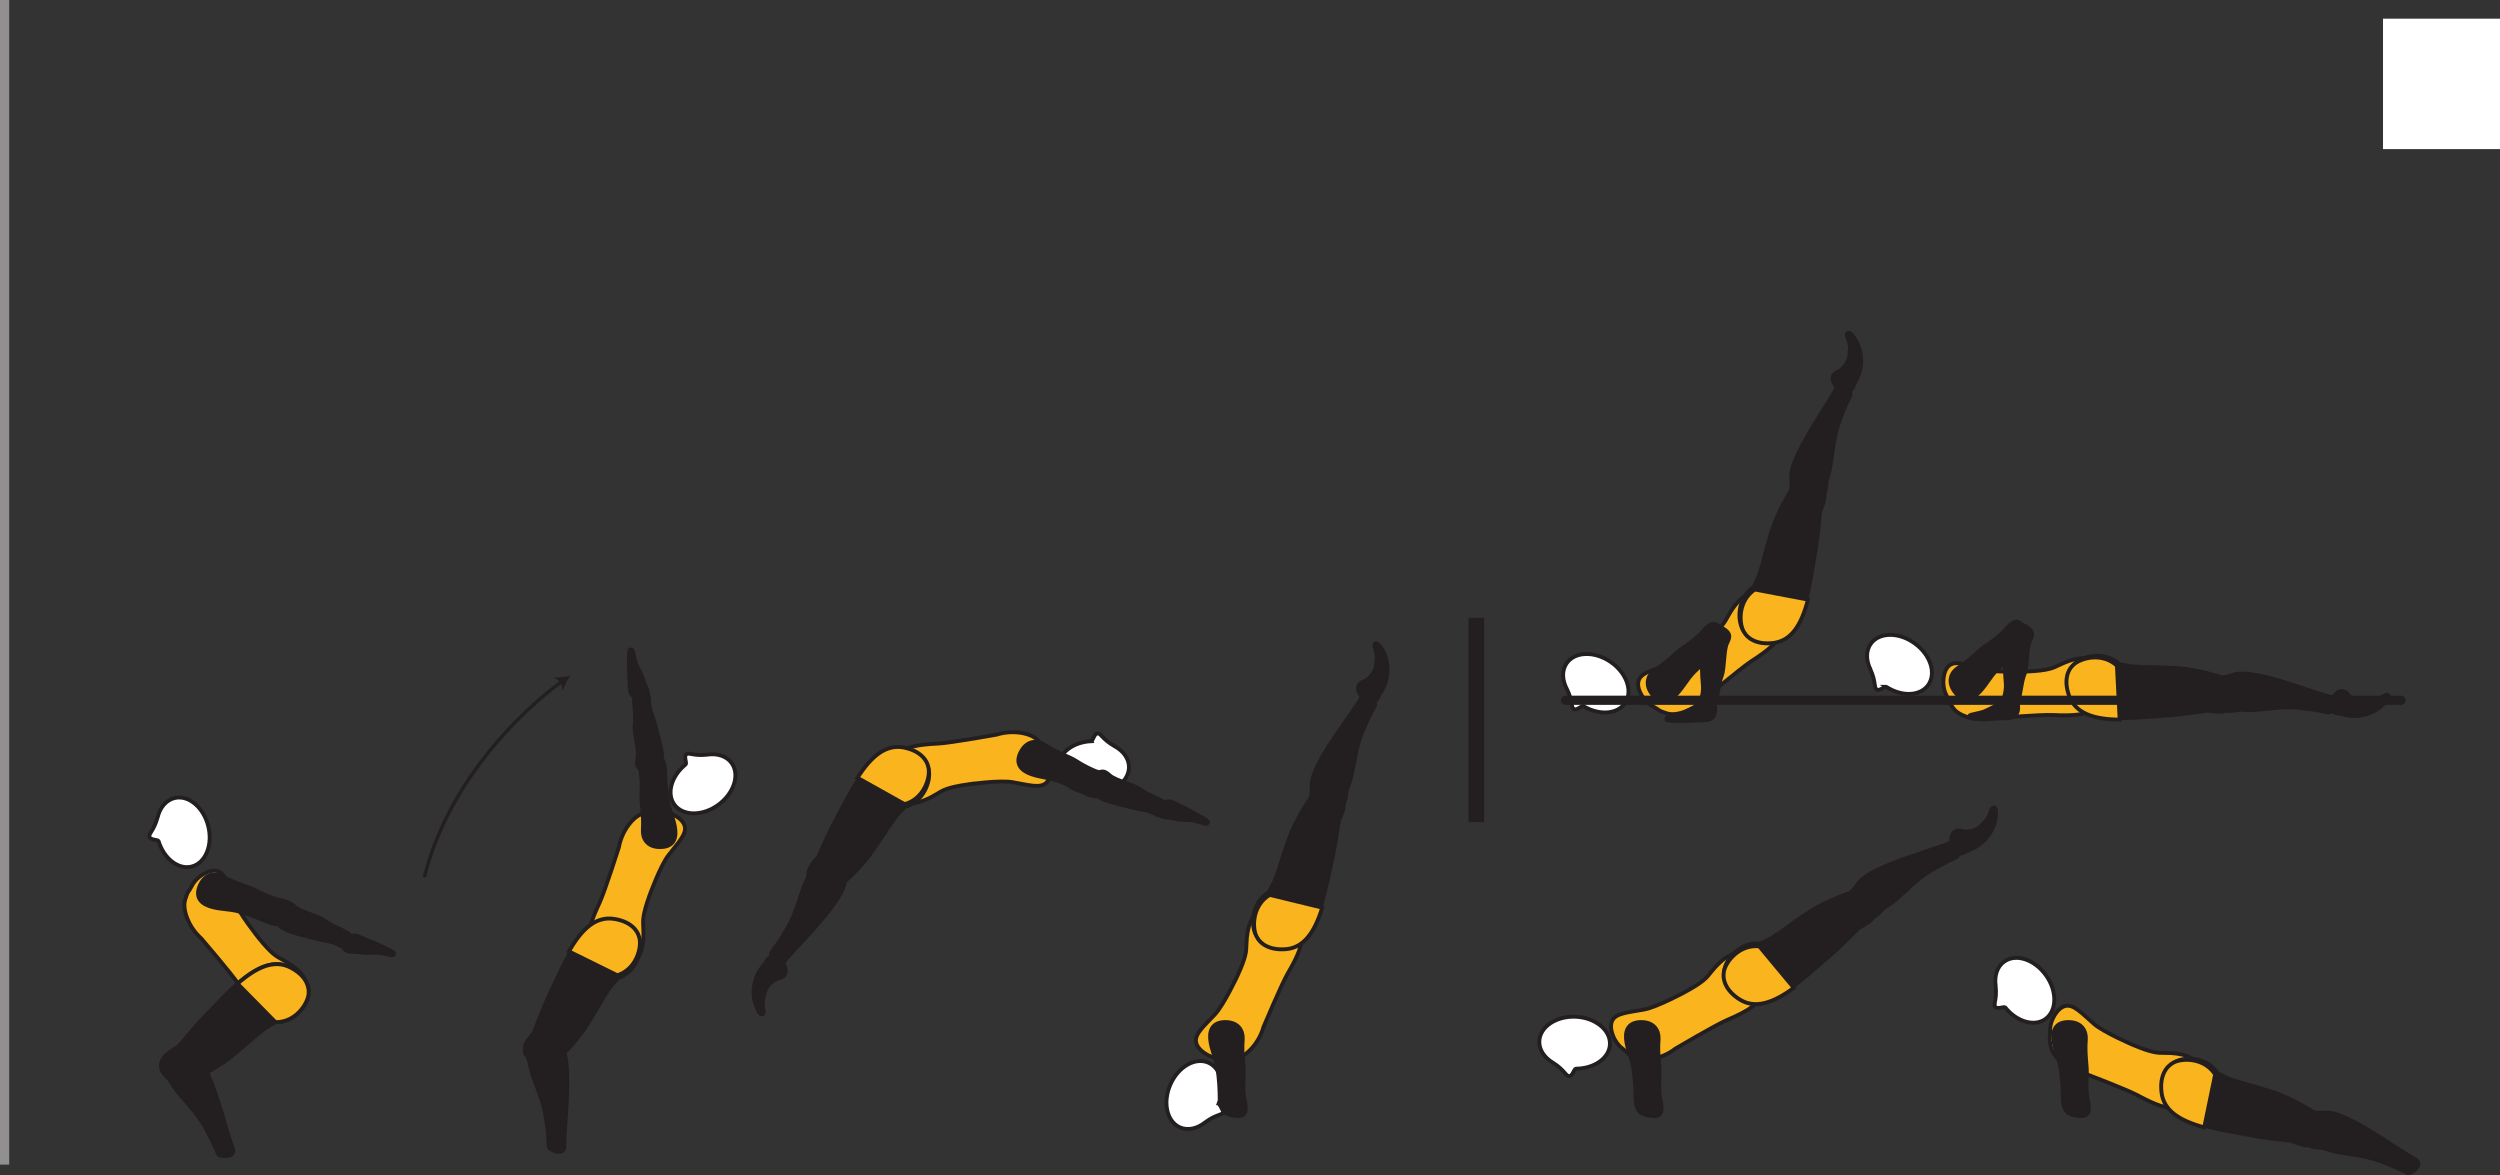 <?xml version="1.0" encoding="UTF-8" standalone="no"?>
<!-- Created with Inkscape (http://www.inkscape.org/) -->

<svg
   version="1.1"
   id="svg1"
   width="361.8"
   height="170.076"
   viewBox="0 0 361.8 170.076"
   sodipodi:docname="cell.svg"
   xmlns:inkscape="http://www.inkscape.org/namespaces/inkscape"
   xmlns:sodipodi="http://sodipodi.sourceforge.net/DTD/sodipodi-0.dtd"
   xmlns="http://www.w3.org/2000/svg"
   xmlns:svg="http://www.w3.org/2000/svg">
  <rect x="0" y="0" width="361.8" height="170.076" fill="#333333" stroke="none"/>
  <sodipodi:namedview
     id="namedview1"
     pagecolor="#ffffff"
     bordercolor="#000000"
     borderopacity="0.25"
     inkscape:showpageshadow="2"
     inkscape:pageopacity="0.0"
     inkscape:pagecheckerboard="0"
     inkscape:deskcolor="#d1d1d1">
    <inkscape:page
       x="0"
       y="1.9992375e-14"
       inkscape:label="1"
       id="page1"
       width="361.8"
       height="170.076"
       margin="0"
       bleed="0" />
  </sodipodi:namedview>
  <defs
     id="defs1" />
  <path
     style="fill:#ffffff;fill-opacity:1;fill-rule:nonzero;stroke:none"
     d="m 344.87,21.577 h 16.93 V 2.703 h -16.93 z"
     id="path1231" />
  <path
     style="fill:#fab41d;fill-opacity:1;fill-rule:nonzero;stroke:none"
     d="m 93.999,129.588 c -1.052,2.954 -0.952,3.704 -0.9,4.626 0.343,5.765 -2.494,5.827 -4.985,4.385 -2.932,-1.698 -4.025,-2.255 -1.348,-7.948 0.744,-1.583 2.801,-8.041 2.801,-8.041 0.427,-2.412 2.126,-4.532 3.538,-4.896 1.484,-0.386 0.926,-0.126 2.358,-0.23 1.38,-0.098 3.334,0.875 3.631,2.074 0.291,1.145 -0.891,2.328 -2.376,4.238 -1.171,1.511 -2.719,5.792 -2.719,5.792"
     id="path1232" />
  <path
     style="fill:none;stroke:#231f20;stroke-width:0.566;stroke-linecap:butt;stroke-linejoin:miter;stroke-miterlimit:4;stroke-dasharray:none;stroke-opacity:1"
     d="m 93.999,129.588 c -1.052,2.954 -0.952,3.704 -0.9,4.626 0.343,5.765 -2.494,5.827 -4.985,4.385 -2.932,-1.698 -4.025,-2.255 -1.348,-7.948 0.744,-1.583 2.801,-8.041 2.801,-8.041 0.427,-2.412 2.126,-4.532 3.538,-4.896 1.484,-0.386 0.926,-0.126 2.358,-0.23 1.38,-0.098 3.334,0.875 3.631,2.074 0.291,1.145 -0.891,2.328 -2.376,4.238 -1.171,1.511 -2.719,5.792 -2.719,5.792 z"
     id="path1233" />
  <path
     style="fill:#ffffff;fill-opacity:1;fill-rule:nonzero;stroke:none"
     d="m 99.239,110.615 c 0.188,-0.167 -0.338,-1.193 0.11,-1.469 0.442,-0.271 1.016,0.281 2.989,0.068 l 0.027,-0.006 c 1.432,-0.202 2.77,0.198 3.51,1.214 1.219,1.682 0.354,4.385 -1.922,6.052 -2.287,1.666 -5.124,1.641 -6.354,-0.031 -1.172,-1.599 -0.428,-4.156 1.64,-5.828"
     id="path1234" />
  <path
     style="fill:none;stroke:#231f20;stroke-width:0.566;stroke-linecap:butt;stroke-linejoin:miter;stroke-miterlimit:4;stroke-dasharray:none;stroke-opacity:1"
     d="m 99.239,110.615 c 0.188,-0.167 -0.338,-1.193 0.11,-1.469 0.442,-0.271 1.016,0.281 2.989,0.068 l 0.027,-0.006 c 1.432,-0.202 2.77,0.198 3.51,1.214 1.219,1.682 0.354,4.385 -1.922,6.052 -2.287,1.666 -5.124,1.641 -6.354,-0.031 -1.172,-1.599 -0.428,-4.156 1.64,-5.828 z"
     id="path1235" />
  <path
     style="fill:#231f20;fill-opacity:1;fill-rule:nonzero;stroke:none"
     d="m 77.583,149.8 c 2.156,-0.686 2.672,-0.525 3.022,0.366 0.233,0.593 0.656,1.057 0.817,1.416 0.531,1.172 0.943,3.396 0.468,9.958 -0.109,1.484 -0.244,3.583 -0.224,4.438 0.005,1.354 -2.26,0.469 -2.271,-0.074 -0.041,-1.713 -0.213,-2.874 -0.306,-3.494 -0.074,-0.422 -0.09,-1.182 -0.574,-2.782 -0.724,-2.421 -1.51,-3.76 -1.874,-5.848 -0.178,-0.964 -0.918,-1.584 -0.59,-2.62 0.303,-1.037 1.532,-1.36 1.532,-1.36"
     id="path1236" />
  <path
     style="fill:none;stroke:#231f20;stroke-width:0.566;stroke-linecap:butt;stroke-linejoin:miter;stroke-miterlimit:4;stroke-dasharray:none;stroke-opacity:1"
     d="m 77.583,149.8 c 2.156,-0.686 2.672,-0.525 3.022,0.366 0.233,0.593 0.656,1.057 0.817,1.416 0.531,1.172 0.943,3.396 0.468,9.958 -0.109,1.484 -0.244,3.583 -0.224,4.438 0.005,1.354 -2.26,0.469 -2.271,-0.074 -0.041,-1.713 -0.213,-2.874 -0.306,-3.494 -0.074,-0.422 -0.09,-1.182 -0.574,-2.782 -0.724,-2.421 -1.51,-3.76 -1.874,-5.848 -0.178,-0.964 -0.918,-1.584 -0.59,-2.62 0.303,-1.037 1.532,-1.36 1.532,-1.36 z"
     id="path1237" />
  <path
     style="fill:#231f20;fill-opacity:1;fill-rule:nonzero;stroke:#231f20;stroke-width:0.566;stroke-linecap:round;stroke-linejoin:round;stroke-miterlimit:4;stroke-dasharray:none;stroke-opacity:1"
     d="m 76.021,152.547 c -0.448,-1.344 1.12,-2.823 1.245,-3.136 1.785,-4.687 2.036,-4.979 3.645,-8.443 2.328,-5.014 4.698,-8.093 8.011,-7.588 2.244,0.344 3.391,1.516 3.687,2.797 0.324,1.422 -0.474,4.5 -3.219,5.386 l -1.109,1.306 c -0.635,0.975 -0.954,1.448 -1.234,1.948 -0.474,0.886 -1.048,1.803 -2.073,3.47 -1.833,2.948 -4.729,5.473 -4.729,5.473 -0.172,0.26 -0.407,0.412 -0.667,0.484"
     id="path1238" />
  <path
     style="fill:#fab41d;fill-opacity:1;fill-rule:nonzero;stroke:none"
     d="m 92.542,135.76 c -0.297,-1.286 -1.453,-2.442 -3.699,-2.781 -2.614,-0.396 -4.64,1.443 -6.505,4.708 l 7.005,3.458 c 2.746,-0.88 3.532,-3.968 3.199,-5.385"
     id="path1239" />
  <path
     style="fill:none;stroke:#231f20;stroke-width:0.566;stroke-linecap:butt;stroke-linejoin:miter;stroke-miterlimit:4;stroke-dasharray:none;stroke-opacity:1"
     d="m 92.542,135.76 c -0.297,-1.286 -1.453,-2.442 -3.699,-2.781 -2.614,-0.396 -4.64,1.443 -6.505,4.708 l 7.005,3.458 c 2.746,-0.88 3.532,-3.968 3.199,-5.385 z"
     id="path1240" />
  <path
     style="fill:#231f20;fill-opacity:1;fill-rule:nonzero;stroke:none"
     d="m 91.854,100.817 c -0.281,0.584 0.219,2.469 0.005,4.057 -0.141,1.079 0.64,3.708 0.416,4.771 -0.202,0.974 -0.208,1.432 0.86,1.854 0.64,0.255 2.027,0.328 2.23,-0.136 0.484,-1.088 0.51,-2.03 0.312,-3.082 -0.23,-1.194 -1.135,-4.38 -1.354,-4.948 -0.552,-1.423 -0.338,-2.126 -0.448,-2.516 -0.214,-0.73 -0.548,-0.828 -1.042,-0.803 -0.963,0.063 -0.979,0.803 -0.979,0.803"
     id="path1241" />
  <path
     style="fill:none;stroke:#231f20;stroke-width:0.566;stroke-linecap:butt;stroke-linejoin:miter;stroke-miterlimit:4;stroke-dasharray:none;stroke-opacity:1"
     d="m 91.854,100.817 c -0.281,0.584 0.219,2.469 0.005,4.057 -0.141,1.079 0.64,3.708 0.416,4.771 -0.202,0.974 -0.208,1.432 0.86,1.854 0.64,0.255 2.027,0.328 2.23,-0.136 0.484,-1.088 0.51,-2.03 0.312,-3.082 -0.23,-1.194 -1.135,-4.38 -1.354,-4.948 -0.552,-1.423 -0.338,-2.126 -0.448,-2.516 -0.214,-0.73 -0.548,-0.828 -1.042,-0.803 -0.963,0.063 -0.979,0.803 -0.979,0.803 z"
     id="path1242" />
  <path
     style="fill:#231f20;fill-opacity:1;fill-rule:nonzero;stroke:none"
     d="m 93.25,109.041 c -1.287,0.193 -0.631,2.12 -0.532,2.645 0.1,0.537 0.199,2.095 0.115,3.313 -0.078,1.224 0.349,2.782 0.204,5.104 -0.079,1.219 0.62,2.454 2.396,2.484 1.76,0.038 2.442,-0.932 2.306,-2.432 -0.13,-1.484 -0.885,-2.833 -1.12,-4.322 -0.238,-1.495 -0.344,-3.043 -0.364,-4.256 -0.026,-1.38 -0.546,-2.052 -0.994,-2.23 -1.11,-0.446 -2.011,-0.306 -2.011,-0.306"
     id="path1243" />
  <path
     style="fill:none;stroke:#231f20;stroke-width:0.566;stroke-linecap:butt;stroke-linejoin:miter;stroke-miterlimit:4;stroke-dasharray:none;stroke-opacity:1"
     d="m 93.25,109.041 c -1.287,0.193 -0.631,2.12 -0.532,2.645 0.1,0.537 0.199,2.095 0.115,3.313 -0.078,1.224 0.349,2.782 0.204,5.104 -0.079,1.219 0.62,2.454 2.396,2.484 1.76,0.038 2.442,-0.932 2.306,-2.432 -0.13,-1.484 -0.885,-2.833 -1.12,-4.322 -0.238,-1.495 -0.344,-3.043 -0.364,-4.256 -0.026,-1.38 -0.546,-2.052 -0.994,-2.23 -1.11,-0.446 -2.011,-0.306 -2.011,-0.306 z"
     id="path1244" />
  <path
     style="fill:#231f20;fill-opacity:1;fill-rule:nonzero;stroke:none"
     d="m 91.125,94.082 c -0.219,0.699 -0.074,3.948 0,4.688 0.062,0.661 -0.203,1.792 0.89,2.183 0.423,0.17 1.178,0.098 1.48,-0.011 0.244,-0.089 0.312,-0.412 0.239,-0.797 -0.115,-0.656 -0.407,-0.807 -0.708,-2.042 0,0 -0.115,-0.286 -0.36,-0.77 -0.703,-1.475 -0.531,-0.762 -1.083,-3.126 -0.032,-0.161 -0.224,-0.245 -0.333,-0.213 -0.177,0.057 -0.125,0.088 -0.125,0.088"
     id="path1245" />
  <path
     style="fill:none;stroke:#231f20;stroke-width:0.566;stroke-linecap:round;stroke-linejoin:round;stroke-miterlimit:4;stroke-dasharray:none;stroke-opacity:1"
     d="m 91.125,94.082 c -0.219,0.699 -0.074,3.948 0,4.688 0.062,0.661 -0.203,1.792 0.89,2.183 0.423,0.17 1.178,0.098 1.48,-0.011 0.244,-0.089 0.312,-0.412 0.239,-0.797 -0.115,-0.656 -0.407,-0.807 -0.708,-2.042 0,0 -0.115,-0.286 -0.36,-0.77 -0.703,-1.475 -0.531,-0.762 -1.083,-3.126 -0.032,-0.161 -0.224,-0.245 -0.333,-0.213 -0.177,0.057 -0.125,0.088 -0.125,0.088 z"
     id="path1246" />
  <path
     style="fill:#ffffff;fill-opacity:1;fill-rule:nonzero;stroke:none"
     d="m 22.942,121.719 c -0.088,-0.229 -1.233,-0.12 -1.317,-0.641 -0.088,-0.515 0.63,-0.839 1.166,-2.755 l 0.011,-0.021 c 0.339,-1.411 1.213,-2.495 2.427,-2.802 2.01,-0.516 4.209,1.291 4.901,4.026 0.699,2.74 -0.369,5.37 -2.38,5.88 -1.927,0.496 -4.021,-1.14 -4.808,-3.687"
     id="path1247" />
  <path
     style="fill:none;stroke:#231f20;stroke-width:0.566;stroke-linecap:butt;stroke-linejoin:miter;stroke-miterlimit:4;stroke-dasharray:none;stroke-opacity:1"
     d="m 22.942,121.719 c -0.088,-0.229 -1.233,-0.12 -1.317,-0.641 -0.088,-0.515 0.63,-0.839 1.166,-2.755 l 0.011,-0.021 c 0.339,-1.411 1.213,-2.495 2.427,-2.802 2.01,-0.516 4.209,1.291 4.901,4.026 0.699,2.74 -0.369,5.37 -2.38,5.88 -1.927,0.496 -4.021,-1.14 -4.808,-3.687 z"
     id="path1248" />
  <path
     style="fill:#fab41d;fill-opacity:1;fill-rule:nonzero;stroke:none"
     d="m 37.381,135.678 c 1.957,2.442 2.65,2.749 3.462,3.186 5.095,2.724 3.656,5.177 1.12,6.547 -2.984,1.609 -4.025,2.245 -7.478,-3.02 -0.959,-1.464 -5.376,-6.6 -5.376,-6.6 -1.828,-1.624 -2.744,-4.187 -2.318,-5.577 0.454,-1.464 0.38,-0.85 1.047,-2.136 0.631,-1.219 2.485,-2.38 3.667,-2.006 1.13,0.355 1.51,1.98 2.365,4.251 0.672,1.787 3.511,5.355 3.511,5.355"
     id="path1249" />
  <path
     style="fill:none;stroke:#231f20;stroke-width:0.566;stroke-linecap:butt;stroke-linejoin:miter;stroke-miterlimit:4;stroke-dasharray:none;stroke-opacity:1"
     d="m 37.381,135.678 c 1.957,2.442 2.65,2.749 3.462,3.186 5.095,2.724 3.656,5.177 1.12,6.547 -2.984,1.609 -4.025,2.245 -7.478,-3.02 -0.959,-1.464 -5.376,-6.6 -5.376,-6.6 -1.828,-1.624 -2.744,-4.187 -2.318,-5.577 0.454,-1.464 0.38,-0.85 1.047,-2.136 0.631,-1.219 2.485,-2.38 3.667,-2.006 1.13,0.355 1.51,1.98 2.365,4.251 0.672,1.787 3.511,5.355 3.511,5.355 z"
     id="path1250" />
  <path
     style="fill:#231f20;fill-opacity:1;fill-rule:nonzero;stroke:none"
     d="m 50.551,135.26 c -0.364,-0.536 -2.244,-1.025 -3.525,-2.005 -0.86,-0.661 -3.536,-1.287 -4.344,-2.011 -0.744,-0.656 -1.151,-0.89 -2.047,-0.166 -0.536,0.422 -1.281,1.594 -0.984,2.005 0.703,0.964 1.515,1.448 2.526,1.797 1.146,0.391 4.365,1.183 4.969,1.276 1.505,0.219 2.016,0.755 2.405,0.855 0.74,0.181 0.991,-0.058 1.215,-0.506 0.421,-0.865 -0.215,-1.245 -0.215,-1.245"
     id="path1251" />
  <path
     style="fill:none;stroke:#231f20;stroke-width:0.566;stroke-linecap:butt;stroke-linejoin:miter;stroke-miterlimit:4;stroke-dasharray:none;stroke-opacity:1"
     d="m 50.551,135.26 c -0.364,-0.536 -2.244,-1.025 -3.525,-2.005 -0.86,-0.661 -3.536,-1.287 -4.344,-2.011 -0.744,-0.656 -1.151,-0.89 -2.047,-0.166 -0.536,0.422 -1.281,1.594 -0.984,2.005 0.703,0.964 1.515,1.448 2.526,1.797 1.146,0.391 4.365,1.183 4.969,1.276 1.505,0.219 2.016,0.755 2.405,0.855 0.74,0.181 0.991,-0.058 1.215,-0.506 0.421,-0.865 -0.215,-1.245 -0.215,-1.245 z"
     id="path1252" />
  <path
     style="fill:#231f20;fill-opacity:1;fill-rule:nonzero;stroke:none"
     d="m 42.209,131.73 c 0.369,-1.24 -1.652,-1.459 -2.178,-1.6 -0.526,-0.14 -1.974,-0.703 -3.046,-1.286 -1.079,-0.589 -2.672,-0.86 -4.714,-1.969 -1.078,-0.588 -2.49,-0.473 -3.272,1.12 -0.77,1.577 -0.17,2.604 1.235,3.115 1.407,0.51 2.943,0.401 4.396,0.812 1.453,0.412 2.896,0.974 4.005,1.464 1.266,0.562 2.099,0.369 2.448,0.041 0.875,-0.817 1.126,-1.697 1.126,-1.697"
     id="path1253" />
  <path
     style="fill:none;stroke:#231f20;stroke-width:0.566;stroke-linecap:butt;stroke-linejoin:miter;stroke-miterlimit:4;stroke-dasharray:none;stroke-opacity:1"
     d="m 42.209,131.73 c 0.369,-1.24 -1.652,-1.459 -2.178,-1.6 -0.526,-0.14 -1.974,-0.703 -3.046,-1.286 -1.079,-0.589 -2.672,-0.86 -4.714,-1.969 -1.078,-0.588 -2.49,-0.473 -3.272,1.12 -0.77,1.577 -0.17,2.604 1.235,3.115 1.407,0.51 2.943,0.401 4.396,0.812 1.453,0.412 2.896,0.974 4.005,1.464 1.266,0.562 2.099,0.369 2.448,0.041 0.875,-0.817 1.126,-1.697 1.126,-1.697 z"
     id="path1254" />
  <path
     style="fill:#231f20;fill-opacity:1;fill-rule:nonzero;stroke:none"
     d="m 56.99,137.885 c -0.537,-0.494 -3.537,-1.74 -4.235,-1.994 -0.625,-0.235 -1.532,-0.948 -2.36,-0.141 -0.328,0.327 -0.593,1.037 -0.62,1.354 -0.02,0.255 0.235,0.464 0.626,0.563 0.641,0.172 0.89,-0.032 2.141,0.224 0,0 0.307,0.02 0.853,0.014 1.636,-0.014 0.912,-0.161 3.282,0.35 0.172,0.041 0.328,-0.104 0.338,-0.224 0.027,-0.172 -0.025,-0.146 -0.025,-0.146"
     id="path1255" />
  <path
     style="fill:none;stroke:#231f20;stroke-width:0.566;stroke-linecap:round;stroke-linejoin:round;stroke-miterlimit:4;stroke-dasharray:none;stroke-opacity:1"
     d="m 56.99,137.885 c -0.537,-0.494 -3.537,-1.74 -4.235,-1.994 -0.625,-0.235 -1.532,-0.948 -2.36,-0.141 -0.328,0.327 -0.593,1.037 -0.62,1.354 -0.02,0.255 0.235,0.464 0.626,0.563 0.641,0.172 0.89,-0.032 2.141,0.224 0,0 0.307,0.02 0.853,0.014 1.636,-0.014 0.912,-0.161 3.282,0.35 0.172,0.041 0.328,-0.104 0.338,-0.224 0.027,-0.172 -0.025,-0.146 -0.025,-0.146 z"
     id="path1256" />
  <path
     style="fill:#231f20;fill-opacity:1;fill-rule:nonzero;stroke:none"
     d="m 24.255,152.524 c 1.782,-1.396 2.318,-1.426 2.959,-0.718 0.427,0.474 0.984,0.77 1.255,1.046 0.916,0.928 2.068,2.85 3.906,9.172 0.416,1.438 1.015,3.448 1.328,4.246 0.49,1.265 -1.942,1.224 -2.141,0.729 -0.64,-1.589 -1.203,-2.636 -1.511,-3.177 -0.213,-0.375 -0.5,-1.084 -1.5,-2.412 -1.52,-2.015 -2.728,-3.006 -3.796,-4.828 -0.494,-0.848 -1.406,-1.172 -1.469,-2.25 -0.068,-1.084 0.969,-1.808 0.969,-1.808"
     id="path1257" />
  <path
     style="fill:none;stroke:#231f20;stroke-width:0.566;stroke-linecap:butt;stroke-linejoin:miter;stroke-miterlimit:4;stroke-dasharray:none;stroke-opacity:1"
     d="m 24.255,152.524 c 1.782,-1.396 2.318,-1.426 2.959,-0.718 0.427,0.474 0.984,0.77 1.255,1.046 0.916,0.928 2.068,2.85 3.906,9.172 0.416,1.438 1.015,3.448 1.328,4.246 0.49,1.265 -1.942,1.224 -2.141,0.729 -0.64,-1.589 -1.203,-2.636 -1.511,-3.177 -0.213,-0.375 -0.5,-1.084 -1.5,-2.412 -1.52,-2.015 -2.728,-3.006 -3.796,-4.828 -0.494,-0.848 -1.406,-1.172 -1.469,-2.25 -0.068,-1.084 0.969,-1.808 0.969,-1.808 z"
     id="path1258" />
  <path
     style="fill:#231f20;fill-opacity:1;fill-rule:nonzero;stroke:#231f20;stroke-width:0.566;stroke-linecap:round;stroke-linejoin:miter;stroke-miterlimit:4;stroke-dasharray:none;stroke-opacity:1"
     d="m 23.677,153.852 c 0.13,-1.342 1.969,-2.186 2.177,-2.432 3.208,-3.853 3.536,-4.046 6.183,-6.806 3.828,-3.99 7.062,-6.131 10.036,-4.579 2.01,1.047 2.718,2.527 2.584,3.839 -0.152,1.448 -1.902,4.104 -4.792,4.052 l -1.47,0.869 c -0.916,0.719 -1.374,1.068 -1.801,1.459 -0.735,0.677 -1.568,1.354 -3.079,2.598 -2.686,2.204 -6.244,3.652 -6.244,3.652 -0.245,0.187 -0.521,0.255 -0.792,0.239"
     id="path1259" />
  <path
     style="fill:#fab41d;fill-opacity:1;fill-rule:nonzero;stroke:none"
     d="m 42.067,140.036 c -2.344,-1.224 -4.853,-0.145 -7.686,2.323 l 5.489,5.568 c 2.885,0.052 4.635,-2.604 4.787,-4.052 0.134,-1.312 -0.574,-2.792 -2.59,-3.839"
     id="path1260" />
  <path
     style="fill:none;stroke:#231f20;stroke-width:0.566;stroke-linecap:round;stroke-linejoin:round;stroke-miterlimit:4;stroke-dasharray:none;stroke-opacity:1"
     d="m 42.067,140.036 c -2.344,-1.224 -4.853,-0.145 -7.686,2.323 l 5.489,5.568 c 2.885,0.052 4.635,-2.604 4.787,-4.052 0.134,-1.312 -0.574,-2.792 -2.59,-3.839 z"
     id="path1261" />
  <path
     style="fill:#fab41d;fill-opacity:1;fill-rule:nonzero;stroke:none"
     d="m 179.067,141.255 c 1.313,-2.844 1.287,-3.599 1.313,-4.52 0.176,-5.776 3.015,-5.584 5.364,-3.917 2.771,1.953 3.803,2.604 0.631,8.035 -0.885,1.511 -3.516,7.756 -3.516,7.756 -0.645,2.359 -2.532,4.323 -3.964,4.563 -1.52,0.244 -0.937,0.036 -2.375,0.009 -1.38,-0.025 -3.245,-1.17 -3.432,-2.39 -0.182,-1.176 1.099,-2.239 2.755,-4.004 1.297,-1.407 3.224,-5.532 3.224,-5.532"
     id="path1270" />
  <path
     style="fill:none;stroke:#231f20;stroke-width:0.566;stroke-linecap:butt;stroke-linejoin:miter;stroke-miterlimit:4;stroke-dasharray:none;stroke-opacity:1"
     d="m 179.067,141.255 c 1.313,-2.844 1.287,-3.599 1.313,-4.52 0.176,-5.776 3.015,-5.584 5.364,-3.917 2.771,1.953 3.803,2.604 0.631,8.035 -0.885,1.511 -3.516,7.756 -3.516,7.756 -0.645,2.359 -2.532,4.323 -3.964,4.563 -1.52,0.244 -0.937,0.036 -2.375,0.009 -1.38,-0.025 -3.245,-1.17 -3.432,-2.39 -0.182,-1.176 1.099,-2.239 2.755,-4.004 1.297,-1.407 3.224,-5.532 3.224,-5.532 z"
     id="path1271" />
  <path
     style="fill:#ffffff;fill-opacity:1;fill-rule:nonzero;stroke:none"
     d="m 176.395,159.65 c -0.083,0.234 0.896,0.854 0.647,1.317 -0.251,0.464 -1.022,0.271 -2.615,1.453 l -0.021,0.016 c -1.14,0.896 -2.495,1.224 -3.646,0.719 -1.901,-0.844 -2.516,-3.609 -1.385,-6.193 1.135,-2.594 3.599,-4.004 5.5,-3.172 1.823,0.792 2.468,3.376 1.52,5.86"
     id="path1272" />
  <path
     style="fill:none;stroke:#231f20;stroke-width:0.566;stroke-linecap:butt;stroke-linejoin:miter;stroke-miterlimit:4;stroke-dasharray:none;stroke-opacity:1"
     d="m 176.395,159.65 c -0.083,0.234 0.896,0.854 0.647,1.317 -0.251,0.464 -1.022,0.271 -2.615,1.453 l -0.021,0.016 c -1.14,0.896 -2.495,1.224 -3.646,0.719 -1.901,-0.844 -2.516,-3.609 -1.385,-6.193 1.135,-2.594 3.599,-4.004 5.5,-3.172 1.823,0.792 2.468,3.376 1.52,5.86 z"
     id="path1273" />
  <path
     style="fill:#231f20;fill-opacity:1;fill-rule:nonzero;stroke:none"
     d="m 192.182,116.87 c -2.198,-0.526 -2.558,-0.922 -2.391,-1.87 0.104,-0.63 -0.016,-1.25 0.037,-1.636 0.146,-1.281 0.943,-3.39 4.75,-8.765 0.86,-1.213 2.062,-2.932 2.494,-3.677 0.694,-1.162 2.172,0.765 1.902,1.234 -0.85,1.49 -1.308,2.574 -1.547,3.151 -0.161,0.401 -0.543,1.057 -0.953,2.677 -0.636,2.443 -0.656,4.006 -1.423,5.975 -0.353,0.916 -0.041,1.828 -0.853,2.547 -0.798,0.733 -2.016,0.364 -2.016,0.364"
     id="path1274" />
  <path
     style="fill:none;stroke:#231f20;stroke-width:0.566;stroke-linecap:butt;stroke-linejoin:miter;stroke-miterlimit:4;stroke-dasharray:none;stroke-opacity:1"
     d="m 192.182,116.87 c -2.198,-0.526 -2.558,-0.922 -2.391,-1.87 0.104,-0.63 -0.016,-1.25 0.037,-1.636 0.146,-1.281 0.943,-3.39 4.75,-8.765 0.86,-1.213 2.062,-2.932 2.494,-3.677 0.694,-1.162 2.172,0.765 1.902,1.234 -0.85,1.49 -1.308,2.574 -1.547,3.151 -0.161,0.401 -0.543,1.057 -0.953,2.677 -0.636,2.443 -0.656,4.006 -1.423,5.975 -0.353,0.916 -0.041,1.828 -0.853,2.547 -0.798,0.733 -2.016,0.364 -2.016,0.364 z"
     id="path1275" />
  <path
     style="fill:#231f20;fill-opacity:1;fill-rule:nonzero;stroke:#231f20;stroke-width:0.566;stroke-linecap:round;stroke-linejoin:round;stroke-miterlimit:4;stroke-dasharray:none;stroke-opacity:1"
     d="m 194.266,115.474 c 0.728,1.208 -0.48,2.994 -0.527,3.328 -0.719,4.964 -0.901,5.302 -1.713,9.037 -1.172,5.405 -2.812,8.921 -6.156,9.156 -2.262,0.156 -3.636,-0.735 -4.21,-1.923 -0.629,-1.317 -0.525,-4.489 1.964,-5.957 l 0.798,-1.516 c 0.406,-1.093 0.609,-1.631 0.776,-2.177 0.27,-0.964 0.625,-1.984 1.265,-3.834 1.141,-3.281 3.412,-6.38 3.412,-6.38 0.109,-0.286 0.307,-0.489 0.547,-0.62"
     id="path1276" />
  <path
     style="fill:#fab41d;fill-opacity:1;fill-rule:nonzero;stroke:#231f20;stroke-width:0.566;stroke-linecap:butt;stroke-linejoin:miter;stroke-miterlimit:4;stroke-dasharray:none;stroke-opacity:1"
     d="m 183.76,129.506 c -2.485,1.473 -2.573,4.645 -1.942,5.962 0.572,1.188 1.957,2.068 4.218,1.901 2.64,-0.188 4.208,-2.426 5.318,-6.015 z"
     id="path1277" />
  <path
     style="fill:#231f20;fill-opacity:1;fill-rule:nonzero;stroke:none"
     d="m 179.49,161.494 c 1.285,-0.172 0.656,-2.11 0.566,-2.636 -0.093,-0.542 -0.172,-2.094 -0.077,-3.312 0.093,-1.224 -0.313,-2.792 -0.136,-5.11 0.089,-1.218 -0.593,-2.464 -2.369,-2.516 -1.756,-0.057 -2.448,0.907 -2.339,2.402 0.115,1.489 0.855,2.849 1.073,4.344 0.219,1.494 0.302,3.036 0.307,4.254 0.011,1.38 0.521,2.063 0.964,2.24 1.104,0.464 2.011,0.334 2.011,0.334"
     id="path1282" />
  <path
     style="fill:none;stroke:#231f20;stroke-width:0.566;stroke-linecap:butt;stroke-linejoin:miter;stroke-miterlimit:4;stroke-dasharray:none;stroke-opacity:1"
     d="m 179.49,161.494 c 1.285,-0.172 0.656,-2.11 0.566,-2.636 -0.093,-0.542 -0.172,-2.094 -0.077,-3.312 0.093,-1.224 -0.313,-2.792 -0.136,-5.11 0.089,-1.218 -0.593,-2.464 -2.369,-2.516 -1.756,-0.057 -2.448,0.907 -2.339,2.402 0.115,1.489 0.855,2.849 1.073,4.344 0.219,1.494 0.302,3.036 0.307,4.254 0.011,1.38 0.521,2.063 0.964,2.24 1.104,0.464 2.011,0.334 2.011,0.334 z"
     id="path1283" />
  <path
     style="fill:#231f20;fill-opacity:1;fill-rule:nonzero;stroke:none"
     d="m 197.531,98.421 c -1.303,0.396 -1.36,1.396 -0.74,2.218 0.188,0.256 0.079,0.662 0.281,0.891 0.47,0.527 2.208,0.573 2.62,-0.869 0.031,-0.099 0.479,-0.787 0.746,-1.35 0.494,-1.104 0.973,-3.557 -0.563,-5.776 -0.719,-1.052 -1.209,-0.421 -1.052,0.09 0.531,1.624 0.255,1.869 0.228,2.353 -0.047,1.62 -1.52,2.443 -1.52,2.443"
     id="path1284" />
  <path
     style="fill:none;stroke:#231f20;stroke-width:0.333;stroke-linecap:butt;stroke-linejoin:miter;stroke-miterlimit:4;stroke-dasharray:none;stroke-opacity:1"
     d="m 197.531,98.421 c -1.303,0.396 -1.36,1.396 -0.74,2.218 0.188,0.256 0.079,0.662 0.281,0.891 0.47,0.527 2.208,0.573 2.62,-0.869 0.031,-0.099 0.479,-0.787 0.746,-1.35 0.494,-1.104 0.973,-3.557 -0.563,-5.776 -0.719,-1.052 -1.209,-0.421 -1.052,0.09 0.531,1.624 0.255,1.869 0.228,2.353 -0.047,1.62 -1.52,2.443 -1.52,2.443 z"
     id="path1285" />
  <path
     style="fill:#fab41d;fill-opacity:1;fill-rule:nonzero;stroke:none"
     d="m 243.828,143.583 c 2.744,-1.5 3.182,-2.12 3.75,-2.844 3.588,-4.531 5.749,-2.682 6.64,0.057 1.057,3.219 1.5,4.36 -4.286,6.824 -1.614,0.687 -7.448,4.124 -7.448,4.124 -1.928,1.516 -4.609,1.964 -5.901,1.297 -1.365,-0.708 -0.776,-0.53 -1.912,-1.406 -1.093,-0.844 -1.905,-2.87 -1.333,-3.963 0.552,-1.052 2.218,-1.141 4.604,-1.573 1.876,-0.355 5.886,-2.516 5.886,-2.516"
     id="path1286" />
  <path
     style="fill:none;stroke:#231f20;stroke-width:0.566;stroke-linecap:butt;stroke-linejoin:miter;stroke-miterlimit:4;stroke-dasharray:none;stroke-opacity:1"
     d="m 243.828,143.583 c 2.744,-1.5 3.182,-2.12 3.75,-2.844 3.588,-4.531 5.749,-2.682 6.64,0.057 1.057,3.219 1.5,4.36 -4.286,6.824 -1.614,0.687 -7.448,4.124 -7.448,4.124 -1.928,1.516 -4.609,1.964 -5.901,1.297 -1.365,-0.708 -0.776,-0.53 -1.912,-1.406 -1.093,-0.844 -1.905,-2.87 -1.333,-3.963 0.552,-1.052 2.218,-1.141 4.604,-1.573 1.876,-0.355 5.886,-2.516 5.886,-2.516 z"
     id="path1287" />
  <path
     style="fill:#ffffff;fill-opacity:1;fill-rule:nonzero;stroke:none"
     d="m 228.056,154.661 c -0.244,0.011 -0.478,1.14 -0.994,1.078 -0.526,-0.067 -0.62,-0.859 -2.296,-1.927 l -0.022,-0.011 c -1.245,-0.744 -2.036,-1.896 -1.973,-3.145 0.099,-2.079 2.468,-3.645 5.285,-3.516 2.824,0.136 5.022,1.932 4.934,4.005 -0.09,1.979 -2.272,3.511 -4.934,3.516"
     id="path1288" />
  <path
     style="fill:none;stroke:#231f20;stroke-width:0.566;stroke-linecap:butt;stroke-linejoin:miter;stroke-miterlimit:4;stroke-dasharray:none;stroke-opacity:1"
     d="m 228.056,154.661 c -0.244,0.011 -0.478,1.14 -0.994,1.078 -0.526,-0.067 -0.62,-0.859 -2.296,-1.927 l -0.022,-0.011 c -1.245,-0.744 -2.036,-1.896 -1.973,-3.145 0.099,-2.079 2.468,-3.645 5.285,-3.516 2.824,0.136 5.022,1.932 4.934,4.005 -0.09,1.979 -2.272,3.511 -4.934,3.516 z"
     id="path1289" />
  <path
     style="fill:#231f20;fill-opacity:1;fill-rule:nonzero;stroke:none"
     d="m 268.89,131.839 c -1.44,-1.74 -1.5,-2.271 -0.8,-2.933 0.47,-0.443 0.74,-1.004 1.01,-1.286 0.88,-0.942 2.78,-2.162 9.04,-4.204 1.42,-0.457 3.41,-1.129 4.19,-1.462 1.25,-0.522 1.29,1.905 0.79,2.124 -1.57,0.688 -2.58,1.286 -3.12,1.609 -0.36,0.224 -1.06,0.521 -2.36,1.573 -1.96,1.584 -2.91,2.823 -4.7,3.948 -0.83,0.527 -1.13,1.448 -2.21,1.536 -1.07,0.11 -1.84,-0.905 -1.84,-0.905"
     id="path1290" />
  <path
     style="fill:none;stroke:#231f20;stroke-width:0.566;stroke-linecap:butt;stroke-linejoin:miter;stroke-miterlimit:4;stroke-dasharray:none;stroke-opacity:1"
     d="m 268.89,131.839 c -1.44,-1.74 -1.5,-2.271 -0.8,-2.933 0.47,-0.443 0.74,-1.004 1.01,-1.286 0.88,-0.942 2.78,-2.162 9.04,-4.204 1.42,-0.457 3.41,-1.129 4.19,-1.462 1.25,-0.522 1.29,1.905 0.79,2.124 -1.57,0.688 -2.58,1.286 -3.12,1.609 -0.36,0.224 -1.06,0.521 -2.36,1.573 -1.96,1.584 -2.91,2.823 -4.7,3.948 -0.83,0.527 -1.13,1.448 -2.21,1.536 -1.07,0.11 -1.84,-0.905 -1.84,-0.905 z"
     id="path1291" />
  <path
     style="fill:#231f20;fill-opacity:1;fill-rule:nonzero;stroke:#231f20;stroke-width:0.566;stroke-linecap:round;stroke-linejoin:round;stroke-miterlimit:4;stroke-dasharray:none;stroke-opacity:1"
     d="m 271.4,131.958 c -0.13,1.405 -2.17,2.119 -2.41,2.353 -3.53,3.557 -3.88,3.719 -6.76,6.229 -4.163,3.64 -7.574,5.49 -10.402,3.683 -1.906,-1.229 -2.485,-2.761 -2.234,-4.052 0.286,-1.433 2.26,-3.923 5.134,-3.615 l 1.543,-0.739 c 0.979,-0.636 1.463,-0.943 1.921,-1.287 0.792,-0.609 1.688,-1.219 3.298,-2.317 2.87,-1.954 6.55,-3.09 6.55,-3.09 0.26,-0.165 0.53,-0.208 0.8,-0.17"
     id="path1292" />
  <path
     style="fill:#fab41d;fill-opacity:1;fill-rule:nonzero;stroke:#231f20;stroke-width:0.566;stroke-linecap:butt;stroke-linejoin:miter;stroke-miterlimit:4;stroke-dasharray:none;stroke-opacity:1"
     d="m 254.599,136.952 c -2.871,-0.302 -4.833,2.192 -5.115,3.63 -0.245,1.292 0.344,2.822 2.25,4.042 2.234,1.422 4.828,0.562 7.866,-1.662 z"
     id="path1293" />
  <path
     style="fill:#231f20;fill-opacity:1;fill-rule:nonzero;stroke:none"
     d="m 239.671,161.494 c 1.287,-0.172 0.656,-2.11 0.568,-2.636 -0.093,-0.542 -0.172,-2.094 -0.077,-3.312 0.093,-1.224 -0.314,-2.792 -0.136,-5.11 0.088,-1.218 -0.594,-2.464 -2.37,-2.516 -1.756,-0.057 -2.448,0.907 -2.338,2.402 0.114,1.489 0.853,2.849 1.072,4.344 0.218,1.494 0.302,3.036 0.308,4.254 0.01,1.38 0.52,2.063 0.962,2.24 1.111,0.464 2.011,0.334 2.011,0.334"
     id="path1298" />
  <path
     style="fill:none;stroke:#231f20;stroke-width:0.566;stroke-linecap:butt;stroke-linejoin:miter;stroke-miterlimit:4;stroke-dasharray:none;stroke-opacity:1"
     d="m 239.671,161.494 c 1.287,-0.172 0.656,-2.11 0.568,-2.636 -0.093,-0.542 -0.172,-2.094 -0.077,-3.312 0.093,-1.224 -0.314,-2.792 -0.136,-5.11 0.088,-1.218 -0.594,-2.464 -2.37,-2.516 -1.756,-0.057 -2.448,0.907 -2.338,2.402 0.114,1.489 0.853,2.849 1.072,4.344 0.218,1.494 0.302,3.036 0.308,4.254 0.01,1.38 0.52,2.063 0.962,2.24 1.111,0.464 2.011,0.334 2.011,0.334 z"
     id="path1299" />
  <path
     style="fill:#231f20;fill-opacity:1;fill-rule:nonzero;stroke:none"
     d="m 284.19,120.219 c -1.27,-0.459 -1.92,0.307 -1.92,1.339 0,0.312 -0.32,0.577 -0.3,0.885 0.07,0.697 1.43,1.776 2.63,0.859 0.08,-0.058 0.85,-0.339 1.39,-0.635 1.07,-0.595 2.91,-2.271 3,-4.975 0.05,-1.27 -0.72,-1.057 -0.9,-0.552 -0.54,1.62 -0.91,1.651 -1.22,2.027 -1.01,1.271 -2.68,1.052 -2.68,1.052"
     id="path1300" />
  <path
     style="fill:none;stroke:#231f20;stroke-width:0.333;stroke-linecap:butt;stroke-linejoin:miter;stroke-miterlimit:4;stroke-dasharray:none;stroke-opacity:1"
     d="m 284.19,120.219 c -1.27,-0.459 -1.92,0.307 -1.92,1.339 0,0.312 -0.32,0.577 -0.3,0.885 0.07,0.697 1.43,1.776 2.63,0.859 0.08,-0.058 0.85,-0.339 1.39,-0.635 1.07,-0.595 2.91,-2.271 3,-4.975 0.05,-1.27 -0.72,-1.057 -0.9,-0.552 -0.54,1.62 -0.91,1.651 -1.22,2.027 -1.01,1.271 -2.68,1.052 -2.68,1.052 z"
     id="path1301" />
  <path
     style="fill:#fab41d;fill-opacity:1;fill-rule:nonzero;stroke:none"
     d="m 308.69,151.219 c 2.88,1.213 3.64,1.161 4.56,1.156 5.77,-0.022 5.68,2.817 4.09,5.224 -1.86,2.838 -2.47,3.896 -8,0.906 -1.54,-0.828 -7.87,-3.245 -7.87,-3.245 -2.38,-0.563 -4.41,-2.38 -4.69,-3.803 -0.3,-1.509 -0.07,-0.937 -0.09,-2.374 -0.03,-1.38 1.05,-3.282 2.26,-3.511 1.17,-0.228 2.28,1.021 4.1,2.615 1.44,1.245 5.64,3.032 5.64,3.032"
     id="path1302" />
  <path
     style="fill:none;stroke:#231f20;stroke-width:0.566;stroke-linecap:butt;stroke-linejoin:miter;stroke-miterlimit:4;stroke-dasharray:none;stroke-opacity:1"
     d="m 308.69,151.219 c 2.88,1.213 3.64,1.161 4.56,1.156 5.77,-0.022 5.68,2.817 4.09,5.224 -1.86,2.838 -2.47,3.896 -8,0.906 -1.54,-0.828 -7.87,-3.245 -7.87,-3.245 -2.38,-0.563 -4.41,-2.38 -4.69,-3.803 -0.3,-1.509 -0.07,-0.937 -0.09,-2.374 -0.03,-1.38 1.05,-3.282 2.26,-3.511 1.17,-0.228 2.28,1.021 4.1,2.615 1.44,1.245 5.64,3.032 5.64,3.032 z"
     id="path1303" />
  <path
     style="fill:#ffffff;fill-opacity:1;fill-rule:nonzero;stroke:none"
     d="m 290.2,145.8 c -0.16,-0.186 -1.19,0.339 -1.46,-0.109 -0.28,-0.453 0.28,-1.015 0.07,-2.995 v -0.025 c -0.2,-1.433 0.2,-2.767 1.23,-3.5 1.68,-1.219 4.38,-0.344 6.03,1.943 1.66,2.286 1.63,5.124 -0.04,6.348 -1.61,1.166 -4.17,0.412 -5.83,-1.662"
     id="path1304" />
  <path
     style="fill:none;stroke:#231f20;stroke-width:0.566;stroke-linecap:butt;stroke-linejoin:miter;stroke-miterlimit:4;stroke-dasharray:none;stroke-opacity:1"
     d="m 290.2,145.8 c -0.16,-0.186 -1.19,0.339 -1.46,-0.109 -0.28,-0.453 0.28,-1.015 0.07,-2.995 v -0.025 c -0.2,-1.433 0.2,-2.767 1.23,-3.5 1.68,-1.219 4.38,-0.344 6.03,1.943 1.66,2.286 1.63,5.124 -0.04,6.348 -1.61,1.166 -4.17,0.412 -5.83,-1.662 z"
     id="path1305" />
  <path
     style="fill:#231f20;fill-opacity:1;fill-rule:nonzero;stroke:none"
     d="m 333.49,163.483 c 0.46,-2.213 0.84,-2.588 1.79,-2.453 0.64,0.084 1.25,-0.058 1.64,-0.02 1.28,0.104 3.42,0.833 8.91,4.446 1.25,0.824 3.01,1.959 3.76,2.366 1.19,0.65 -0.68,2.192 -1.16,1.942 -1.52,-0.797 -2.62,-1.218 -3.2,-1.432 -0.41,-0.146 -1.08,-0.51 -2.71,-0.87 -2.46,-0.547 -4.02,-0.515 -6.02,-1.214 -0.93,-0.317 -1.82,0.027 -2.57,-0.76 -0.76,-0.776 -0.44,-2.005 -0.44,-2.005"
     id="path1306" />
  <path
     style="fill:none;stroke:#231f20;stroke-width:0.566;stroke-linecap:butt;stroke-linejoin:miter;stroke-miterlimit:4;stroke-dasharray:none;stroke-opacity:1"
     d="m 333.49,163.483 c 0.46,-2.213 0.84,-2.588 1.79,-2.453 0.64,0.084 1.25,-0.058 1.64,-0.02 1.28,0.104 3.42,0.833 8.91,4.446 1.25,0.824 3.01,1.959 3.76,2.366 1.19,0.65 -0.68,2.192 -1.16,1.942 -1.52,-0.797 -2.62,-1.218 -3.2,-1.432 -0.41,-0.146 -1.08,-0.51 -2.71,-0.87 -2.46,-0.547 -4.02,-0.515 -6.02,-1.214 -0.93,-0.317 -1.82,0.027 -2.57,-0.76 -0.76,-0.776 -0.44,-2.005 -0.44,-2.005 z"
     id="path1308" />
  <path
     style="fill:#231f20;fill-opacity:1;fill-rule:nonzero;stroke:#231f20;stroke-width:0.566;stroke-linecap:round;stroke-linejoin:round;stroke-miterlimit:4;stroke-dasharray:none;stroke-opacity:1"
     d="m 334.96,165.514 c -1.18,0.777 -3.01,-0.37 -3.34,-0.411 -4.99,-0.541 -5.33,-0.713 -9.08,-1.396 -5.45,-0.989 -9.01,-2.5 -9.36,-5.833 -0.23,-2.26 0.61,-3.667 1.77,-4.276 1.29,-0.672 4.47,-0.678 6.02,1.754 l 1.54,0.746 c 1.1,0.369 1.65,0.557 2.2,0.697 0.97,0.24 2.01,0.563 3.87,1.141 3.32,1.022 6.5,3.187 6.5,3.187 0.29,0.1 0.5,0.287 0.63,0.521"
     id="path1310" />
  <path
     style="fill:#fab41d;fill-opacity:1;fill-rule:nonzero;stroke:none"
     d="m 314.56,153.77 c -1.17,0.609 -2,2.025 -1.75,4.276 0.28,2.634 2.56,4.125 6.19,5.109 l 1.58,-7.651 c -1.55,-2.433 -4.73,-2.412 -6.02,-1.734"
     id="path1311" />
  <path
     style="fill:none;stroke:#231f20;stroke-width:0.566;stroke-linecap:butt;stroke-linejoin:miter;stroke-miterlimit:4;stroke-dasharray:none;stroke-opacity:1"
     d="m 314.56,153.77 c -1.17,0.609 -2,2.025 -1.75,4.276 0.28,2.634 2.56,4.125 6.19,5.109 l 1.58,-7.651 c -1.55,-2.433 -4.73,-2.412 -6.02,-1.734 z"
     id="path1312" />
  <path
     style="fill:#231f20;fill-opacity:1;fill-rule:nonzero;stroke:none"
     d="m 301.5,161.494 c 1.29,-0.172 0.66,-2.11 0.57,-2.636 -0.09,-0.542 -0.17,-2.094 -0.08,-3.312 0.1,-1.224 -0.31,-2.792 -0.13,-5.11 0.09,-1.218 -0.59,-2.464 -2.37,-2.516 -1.76,-0.057 -2.44,0.907 -2.33,2.402 0.11,1.489 0.84,2.849 1.06,4.344 0.22,1.494 0.31,3.036 0.31,4.254 0.01,1.38 0.52,2.063 0.96,2.24 1.11,0.464 2.01,0.334 2.01,0.334"
     id="path1317" />
  <path
     style="fill:none;stroke:#231f20;stroke-width:0.566;stroke-linecap:butt;stroke-linejoin:miter;stroke-miterlimit:4;stroke-dasharray:none;stroke-opacity:1"
     d="m 301.5,161.494 c 1.29,-0.172 0.66,-2.11 0.57,-2.636 -0.09,-0.542 -0.17,-2.094 -0.08,-3.312 0.1,-1.224 -0.31,-2.792 -0.13,-5.11 0.09,-1.218 -0.59,-2.464 -2.37,-2.516 -1.76,-0.057 -2.44,0.907 -2.33,2.402 0.11,1.489 0.84,2.849 1.06,4.344 0.22,1.494 0.31,3.036 0.31,4.254 0.01,1.38 0.52,2.063 0.96,2.24 1.11,0.464 2.01,0.334 2.01,0.334 z"
     id="path1318" />
  <path
     style="fill:#fab41d;fill-opacity:1;fill-rule:nonzero;stroke:none"
     d="m 140.135,113.505 c -3.099,0.453 -3.719,0.885 -4.505,1.364 -4.938,3.005 -6.318,0.526 -6.208,-2.355 0.125,-3.38 0.104,-4.609 6.39,-4.911 1.75,-0.084 8.416,-1.286 8.416,-1.286 2.334,-0.746 5.006,-0.24 5.986,0.833 1.036,1.136 0.546,0.765 1.301,1.984 0.74,1.172 0.792,3.355 -0.125,4.177 -0.886,0.798 -2.474,0.303 -4.864,-0.114 -1.88,-0.328 -6.391,0.308 -6.391,0.308"
     id="path1323" />
  <path
     style="fill:none;stroke:#231f20;stroke-width:0.566;stroke-linecap:butt;stroke-linejoin:miter;stroke-miterlimit:4;stroke-dasharray:none;stroke-opacity:1"
     d="m 140.135,113.505 c -3.099,0.453 -3.719,0.885 -4.505,1.364 -4.938,3.005 -6.318,0.526 -6.208,-2.355 0.125,-3.38 0.104,-4.609 6.39,-4.911 1.75,-0.084 8.416,-1.286 8.416,-1.286 2.334,-0.746 5.006,-0.24 5.986,0.833 1.036,1.136 0.546,0.765 1.301,1.984 0.74,1.172 0.792,3.355 -0.125,4.177 -0.886,0.798 -2.474,0.303 -4.864,-0.114 -1.88,-0.328 -6.391,0.308 -6.391,0.308 z"
     id="path1324" />
  <path
     style="fill:#ffffff;fill-opacity:1;fill-rule:nonzero;stroke:none"
     d="m 157.927,107.26 c 0.244,-0.021 0.427,-1.161 0.953,-1.12 0.515,0.042 0.651,0.828 2.375,1.819 l 0.02,0.015 c 1.272,0.682 2.115,1.797 2.109,3.052 -0.004,2.078 -2.301,3.75 -5.118,3.745 -2.834,-0.005 -5.11,-1.703 -5.11,-3.776 0.006,-1.984 2.115,-3.609 4.771,-3.735"
     id="path1325" />
  <path
     style="fill:none;stroke:#231f20;stroke-width:0.566;stroke-linecap:butt;stroke-linejoin:miter;stroke-miterlimit:4;stroke-dasharray:none;stroke-opacity:1"
     d="m 157.927,107.26 c 0.244,-0.021 0.427,-1.161 0.953,-1.12 0.515,0.042 0.651,0.828 2.375,1.819 l 0.02,0.015 c 1.272,0.682 2.115,1.797 2.109,3.052 -0.004,2.078 -2.301,3.75 -5.118,3.745 -2.834,-0.005 -5.11,-1.703 -5.11,-3.776 0.006,-1.984 2.115,-3.609 4.771,-3.735 z"
     id="path1326" />
  <path
     style="fill:#231f20;fill-opacity:1;fill-rule:nonzero;stroke:none"
     d="m 120.323,124.162 c 2.115,0.812 2.416,1.26 2.124,2.172 -0.186,0.614 -0.156,1.238 -0.249,1.614 -0.323,1.25 -1.396,3.234 -5.885,8.058 -1.016,1.082 -2.432,2.629 -2.964,3.306 -0.839,1.063 -2.047,-1.047 -1.714,-1.479 1.042,-1.36 1.636,-2.37 1.948,-2.917 0.214,-0.374 0.678,-0.973 1.307,-2.52 0.953,-2.338 1.183,-3.881 2.204,-5.729 0.473,-0.865 0.281,-1.813 1.181,-2.407 0.896,-0.625 2.048,-0.098 2.048,-0.098"
     id="path1327" />
  <path
     style="fill:none;stroke:#231f20;stroke-width:0.566;stroke-linecap:butt;stroke-linejoin:miter;stroke-miterlimit:4;stroke-dasharray:none;stroke-opacity:1"
     d="m 120.323,124.162 c 2.115,0.812 2.416,1.26 2.124,2.172 -0.186,0.614 -0.156,1.238 -0.249,1.614 -0.323,1.25 -1.396,3.234 -5.885,8.058 -1.016,1.082 -2.432,2.629 -2.964,3.306 -0.839,1.063 -2.047,-1.047 -1.714,-1.479 1.042,-1.36 1.636,-2.37 1.948,-2.917 0.214,-0.374 0.678,-0.973 1.307,-2.52 0.953,-2.338 1.183,-3.881 2.204,-5.729 0.473,-0.865 0.281,-1.813 1.181,-2.407 0.896,-0.625 2.048,-0.098 2.048,-0.098 z"
     id="path1328" />
  <path
     style="fill:#231f20;fill-opacity:1;fill-rule:nonzero;stroke:#231f20;stroke-width:0.566;stroke-linecap:round;stroke-linejoin:round;stroke-miterlimit:4;stroke-dasharray:none;stroke-opacity:1"
     d="m 117.01,127.062 c -0.38,-1.36 1.265,-2.756 1.407,-3.068 2.025,-4.584 2.292,-4.86 4.078,-8.235 2.588,-4.89 5.113,-7.838 8.4,-7.161 2.219,0.459 3.303,1.688 3.537,2.984 0.244,1.437 -0.714,4.469 -3.5,5.208 l -1.177,1.251 c -0.683,0.937 -1.027,1.396 -1.333,1.885 -0.516,0.855 -1.142,1.74 -2.251,3.349 -1.978,2.854 -5.005,5.224 -5.005,5.224 -0.181,0.25 -0.427,0.386 -0.687,0.448"
     id="path1329" />
  <path
     style="fill:#fab41d;fill-opacity:1;fill-rule:nonzero;stroke:none"
     d="m 134.384,111.162 c -0.228,-1.303 -1.328,-2.516 -3.546,-2.975 -2.594,-0.525 -4.713,1.209 -6.744,4.371 l 6.817,3.817 c 2.787,-0.74 3.729,-3.781 3.473,-5.213"
     id="path1330" />
  <path
     style="fill:none;stroke:#231f20;stroke-width:0.566;stroke-linecap:butt;stroke-linejoin:miter;stroke-miterlimit:4;stroke-dasharray:none;stroke-opacity:1"
     d="m 134.384,111.162 c -0.228,-1.303 -1.328,-2.516 -3.546,-2.975 -2.594,-0.525 -4.713,1.209 -6.744,4.371 l 6.817,3.817 c 2.787,-0.74 3.729,-3.781 3.473,-5.213 z"
     id="path1331" />
  <path
     style="fill:#231f20;fill-opacity:1;fill-rule:nonzero;stroke:none"
     d="m 168.551,116.213 c -0.364,-0.527 -2.249,-1.022 -3.536,-1.979 -0.869,-0.657 -3.541,-1.267 -4.359,-1.985 -0.75,-0.646 -1.152,-0.88 -2.042,-0.156 -0.536,0.432 -1.276,1.598 -0.974,2.01 0.714,0.954 1.522,1.438 2.531,1.787 1.156,0.38 4.376,1.156 4.98,1.244 1.509,0.213 2.015,0.745 2.411,0.839 0.74,0.177 0.989,-0.068 1.209,-0.511 0.421,-0.869 -0.22,-1.249 -0.22,-1.249"
     id="path1332" />
  <path
     style="fill:none;stroke:#231f20;stroke-width:0.566;stroke-linecap:butt;stroke-linejoin:miter;stroke-miterlimit:4;stroke-dasharray:none;stroke-opacity:1"
     d="m 168.551,116.213 c -0.364,-0.527 -2.249,-1.022 -3.536,-1.979 -0.869,-0.657 -3.541,-1.267 -4.359,-1.985 -0.75,-0.646 -1.152,-0.88 -2.042,-0.156 -0.536,0.432 -1.276,1.598 -0.974,2.01 0.714,0.954 1.522,1.438 2.531,1.787 1.156,0.38 4.376,1.156 4.98,1.244 1.509,0.213 2.015,0.745 2.411,0.839 0.74,0.177 0.989,-0.068 1.209,-0.511 0.421,-0.869 -0.22,-1.249 -0.22,-1.249 z"
     id="path1333" />
  <path
     style="fill:#231f20;fill-opacity:1;fill-rule:nonzero;stroke:none"
     d="m 160.703,113.395 c 0.468,-1.209 -1.537,-1.584 -2.047,-1.761 -0.51,-0.172 -1.917,-0.848 -2.938,-1.52 -1.031,-0.672 -2.599,-1.063 -4.552,-2.328 -1.026,-0.663 -2.448,-0.663 -3.343,0.869 -0.891,1.516 -0.376,2.583 0.989,3.203 1.359,0.62 2.906,0.62 4.323,1.147 1.421,0.525 2.817,1.192 3.885,1.77 1.214,0.656 2.058,0.526 2.427,0.224 0.937,-0.745 1.256,-1.604 1.256,-1.604"
     id="path1334" />
  <path
     style="fill:none;stroke:#231f20;stroke-width:0.566;stroke-linecap:butt;stroke-linejoin:miter;stroke-miterlimit:4;stroke-dasharray:none;stroke-opacity:1"
     d="m 160.703,113.395 c 0.468,-1.209 -1.537,-1.584 -2.047,-1.761 -0.51,-0.172 -1.917,-0.848 -2.938,-1.52 -1.031,-0.672 -2.599,-1.063 -4.552,-2.328 -1.026,-0.663 -2.448,-0.663 -3.343,0.869 -0.891,1.516 -0.376,2.583 0.989,3.203 1.359,0.62 2.906,0.62 4.323,1.147 1.421,0.525 2.817,1.192 3.885,1.77 1.214,0.656 2.058,0.526 2.427,0.224 0.937,-0.745 1.256,-1.604 1.256,-1.604 z"
     id="path1335" />
  <path
     style="fill:#231f20;fill-opacity:1;fill-rule:nonzero;stroke:none"
     d="m 174.78,118.885 c -0.5,-0.532 -3.405,-2 -4.082,-2.298 -0.61,-0.276 -1.464,-1.052 -2.339,-0.296 -0.36,0.28 -0.667,0.979 -0.719,1.291 -0.036,0.261 0.208,0.48 0.578,0.604 0.625,0.224 0.901,0.037 2.13,0.385 0,0 0.303,0.038 0.844,0.063 1.636,0.109 0.922,-0.093 3.255,0.589 0.157,0.052 0.328,-0.073 0.355,-0.188 0.03,-0.182 -0.022,-0.15 -0.022,-0.15"
     id="path1336" />
  <path
     style="fill:none;stroke:#231f20;stroke-width:0.566;stroke-linecap:round;stroke-linejoin:round;stroke-miterlimit:4;stroke-dasharray:none;stroke-opacity:1"
     d="m 174.78,118.885 c -0.5,-0.532 -3.405,-2 -4.082,-2.298 -0.61,-0.276 -1.464,-1.052 -2.339,-0.296 -0.36,0.28 -0.667,0.979 -0.719,1.291 -0.036,0.261 0.208,0.48 0.578,0.604 0.625,0.224 0.901,0.037 2.13,0.385 0,0 0.303,0.038 0.844,0.063 1.636,0.109 0.922,-0.093 3.255,0.589 0.157,0.052 0.328,-0.073 0.355,-0.188 0.03,-0.182 -0.022,-0.15 -0.022,-0.15 z"
     id="path1337" />
  <path
     style="fill:#231f20;fill-opacity:1;fill-rule:nonzero;stroke:none"
     d="m 112.567,141.728 c 1.334,-0.224 1.527,-1.198 1.027,-2.104 -0.152,-0.272 0.005,-0.657 -0.161,-0.917 -0.396,-0.579 -2.115,-0.86 -2.719,0.516 -0.043,0.093 -0.579,0.713 -0.912,1.233 -0.64,1.027 -1.443,3.396 -0.213,5.803 0.573,1.136 1.14,0.584 1.052,0.052 -0.308,-1.683 0,-1.891 0.088,-2.364 0.265,-1.6 1.838,-2.219 1.838,-2.219"
     id="path1338" />
  <path
     style="fill:none;stroke:#231f20;stroke-width:0.333;stroke-linecap:butt;stroke-linejoin:miter;stroke-miterlimit:4;stroke-dasharray:none;stroke-opacity:1"
     d="m 112.567,141.728 c 1.334,-0.224 1.527,-1.198 1.027,-2.104 -0.152,-0.272 0.005,-0.657 -0.161,-0.917 -0.396,-0.579 -2.115,-0.86 -2.719,0.516 -0.043,0.093 -0.579,0.713 -0.912,1.233 -0.64,1.027 -1.443,3.396 -0.213,5.803 0.573,1.136 1.14,0.584 1.052,0.052 -0.308,-1.683 0,-1.891 0.088,-2.364 0.265,-1.6 1.838,-2.219 1.838,-2.219 z"
     id="path1339" />
  <path
     style="fill:#fab41d;fill-opacity:1;fill-rule:nonzero;stroke:none"
     d="m 293.36,97.181 c 3.13,-0.146 3.79,-0.52 4.61,-0.922 5.21,-2.51 6.35,0.094 5.96,2.948 -0.46,3.36 -0.56,4.579 -6.84,4.271 -1.75,-0.088 -8.5,0.464 -8.5,0.464 -2.4,0.515 -5.01,-0.245 -5.88,-1.412 -0.92,-1.235 -0.47,-0.812 -1.11,-2.099 -0.61,-1.234 -0.45,-3.417 0.54,-4.15 0.95,-0.704 2.49,-0.058 4.82,0.593 1.85,0.5 6.4,0.307 6.4,0.307"
     id="path1340" />
  <path
     style="fill:none;stroke:#231f20;stroke-width:0.566;stroke-linecap:butt;stroke-linejoin:miter;stroke-miterlimit:4;stroke-dasharray:none;stroke-opacity:1"
     d="m 293.36,97.181 c 3.13,-0.146 3.79,-0.52 4.61,-0.922 5.21,-2.51 6.35,0.094 5.96,2.948 -0.46,3.36 -0.56,4.579 -6.84,4.271 -1.75,-0.088 -8.5,0.464 -8.5,0.464 -2.4,0.515 -5.01,-0.245 -5.88,-1.412 -0.92,-1.235 -0.47,-0.812 -1.11,-2.099 -0.61,-1.234 -0.45,-3.417 0.54,-4.15 0.95,-0.704 2.49,-0.058 4.82,0.593 1.85,0.5 6.4,0.307 6.4,0.307 z"
     id="path1341" />
  <path
     style="fill:#ffffff;fill-opacity:1;fill-rule:nonzero;stroke:none"
     d="m 272.99,99.401 c -0.22,-0.126 -1.02,0.697 -1.42,0.358 -0.41,-0.344 -0.06,-1.057 -0.88,-2.869 v -0.021 c -0.64,-1.302 -0.68,-2.698 0.06,-3.714 1.22,-1.682 4.06,-1.702 6.34,-0.052 2.3,1.651 3.16,4.359 1.95,6.047 -1.16,1.609 -3.82,1.697 -6.05,0.251"
     id="path1342" />
  <path
     style="fill:none;stroke:#231f20;stroke-width:0.566;stroke-linecap:butt;stroke-linejoin:miter;stroke-miterlimit:4;stroke-dasharray:none;stroke-opacity:1"
     d="m 272.99,99.401 c -0.22,-0.126 -1.02,0.697 -1.42,0.358 -0.41,-0.344 -0.06,-1.057 -0.88,-2.869 v -0.021 c -0.64,-1.302 -0.68,-2.698 0.06,-3.714 1.22,-1.682 4.06,-1.702 6.34,-0.052 2.3,1.651 3.16,4.359 1.95,6.047 -1.16,1.609 -3.82,1.697 -6.05,0.251 z"
     id="path1343" />
  <path
     style="fill:#231f20;fill-opacity:1;fill-rule:nonzero;stroke:none"
     d="m 320.87,100.802 c -0.12,-2.255 0.16,-2.714 1.11,-2.823 0.64,-0.077 1.19,-0.364 1.58,-0.432 1.27,-0.224 3.52,-0.063 9.76,2.052 1.4,0.479 3.4,1.136 4.23,1.339 1.31,0.333 -0.11,2.297 -0.64,2.172 -1.67,-0.386 -2.84,-0.516 -3.46,-0.579 -0.43,-0.036 -1.16,-0.213 -2.84,-0.151 -2.52,0.088 -4.02,0.511 -6.13,0.344 -0.98,-0.078 -1.76,0.484 -2.68,-0.089 -0.93,-0.557 -0.93,-1.833 -0.93,-1.833"
     id="path1344" />
  <path
     style="fill:none;stroke:#231f20;stroke-width:0.566;stroke-linecap:butt;stroke-linejoin:miter;stroke-miterlimit:4;stroke-dasharray:none;stroke-opacity:1"
     d="m 320.87,100.802 c -0.12,-2.255 0.16,-2.714 1.11,-2.823 0.64,-0.077 1.19,-0.364 1.58,-0.432 1.27,-0.224 3.52,-0.063 9.76,2.052 1.4,0.479 3.4,1.136 4.23,1.339 1.31,0.333 -0.11,2.297 -0.64,2.172 -1.67,-0.386 -2.84,-0.516 -3.46,-0.579 -0.43,-0.036 -1.16,-0.213 -2.84,-0.151 -2.52,0.088 -4.02,0.511 -6.13,0.344 -0.98,-0.078 -1.76,0.484 -2.68,-0.089 -0.93,-0.557 -0.93,-1.833 -0.93,-1.833 z"
     id="path1345" />
  <path
     style="fill:#231f20;fill-opacity:1;fill-rule:nonzero;stroke:#231f20;stroke-width:0.566;stroke-linecap:round;stroke-linejoin:round;stroke-miterlimit:4;stroke-dasharray:none;stroke-opacity:1"
     d="m 322.81,102.401 c -0.96,1.046 -3.01,0.4 -3.35,0.446 -4.96,0.73 -5.33,0.652 -9.14,0.939 -5.52,0.416 -9.36,-0.147 -10.53,-3.287 -0.8,-2.12 -0.34,-3.693 0.63,-4.578 1.08,-0.979 4.16,-1.787 6.27,0.177 l 1.69,0.328 c 1.16,0.084 1.73,0.125 2.3,0.125 1,-0.016 2.08,0.036 4.04,0.12 3.47,0.156 7.09,1.448 7.09,1.448 0.3,0.026 0.55,0.151 0.75,0.343"
     id="path1346" />
  <path
     style="fill:#fab41d;fill-opacity:1;fill-rule:nonzero;stroke:#231f20;stroke-width:0.566;stroke-linecap:butt;stroke-linejoin:miter;stroke-miterlimit:4;stroke-dasharray:none;stroke-opacity:1"
     d="m 306.36,96.338 c -2.12,-1.959 -5.19,-1.136 -6.27,-0.157 -0.98,0.886 -1.42,2.464 -0.62,4.589 0.94,2.473 3.53,3.339 7.29,3.375 z"
     id="path1347" />
  <path
     style="fill:#231f20;fill-opacity:1;fill-rule:nonzero;stroke:none"
     d="m 292.02,101.448 c 0.41,-0.494 0.39,-2.442 0.98,-3.933 0.41,-1.015 0.29,-3.749 0.77,-4.724 0.43,-0.9 0.55,-1.348 -0.39,-2.015 -0.55,-0.401 -1.88,-0.813 -2.19,-0.412 -0.74,0.938 -0.99,1.844 -1.06,2.912 -0.06,1.219 0.04,4.526 0.11,5.13 0.19,1.516 -0.19,2.141 -0.18,2.548 0.02,0.765 0.32,0.942 0.81,1.03 0.96,0.178 1.15,-0.536 1.15,-0.536"
     id="path1348" />
  <path
     style="fill:none;stroke:#231f20;stroke-width:0.566;stroke-linecap:butt;stroke-linejoin:miter;stroke-miterlimit:4;stroke-dasharray:none;stroke-opacity:1"
     d="m 292.02,101.448 c 0.41,-0.494 0.39,-2.442 0.98,-3.933 0.41,-1.015 0.29,-3.749 0.77,-4.724 0.43,-0.9 0.55,-1.348 -0.39,-2.015 -0.55,-0.401 -1.88,-0.813 -2.19,-0.412 -0.74,0.938 -0.99,1.844 -1.06,2.912 -0.06,1.219 0.04,4.526 0.11,5.13 0.19,1.516 -0.19,2.141 -0.18,2.548 0.02,0.765 0.32,0.942 0.81,1.03 0.96,0.178 1.15,-0.536 1.15,-0.536 z"
     id="path1349" />
  <path
     style="fill:#231f20;fill-opacity:1;fill-rule:nonzero;stroke:none"
     d="m 292.45,90.249 c -0.91,-0.922 -2.08,0.75 -2.45,1.141 -0.37,0.396 -1.56,1.396 -2.59,2.052 -1.04,0.661 -2.04,1.927 -4,3.183 -1.03,0.661 -1.61,1.957 -0.59,3.405 1.02,1.432 2.21,1.407 3.33,0.423 1.12,-0.991 1.76,-2.391 2.82,-3.47 1.07,-1.073 2.25,-2.073 3.22,-2.806 1.1,-0.839 1.33,-1.658 1.2,-2.12 -0.29,-1.162 -0.94,-1.808 -0.94,-1.808"
     id="path1350" />
  <path
     style="fill:none;stroke:#231f20;stroke-width:0.566;stroke-linecap:butt;stroke-linejoin:miter;stroke-miterlimit:4;stroke-dasharray:none;stroke-opacity:1"
     d="m 292.45,90.249 c -0.91,-0.922 -2.08,0.75 -2.45,1.141 -0.37,0.396 -1.56,1.396 -2.59,2.052 -1.04,0.661 -2.04,1.927 -4,3.183 -1.03,0.661 -1.61,1.957 -0.59,3.405 1.02,1.432 2.21,1.407 3.33,0.423 1.12,-0.991 1.76,-2.391 2.82,-3.47 1.07,-1.073 2.25,-2.073 3.22,-2.806 1.1,-0.839 1.33,-1.658 1.2,-2.12 -0.29,-1.162 -0.94,-1.808 -0.94,-1.808 z"
     id="path1351" />
  <path
     style="fill:#231f20;fill-opacity:1;fill-rule:nonzero;stroke:none"
     d="m 285.08,103.91 c 0.7,0.229 3.95,0.104 4.69,0.032 0.66,-0.052 1.79,0.219 2.19,-0.871 0.17,-0.421 0.11,-1.181 0,-1.478 -0.09,-0.246 -0.41,-0.318 -0.79,-0.246 -0.67,0.11 -0.81,0.402 -2.05,0.694 0,0 -0.29,0.114 -0.78,0.354 -1.48,0.692 -0.76,0.52 -3.13,1.058 -0.16,0.03 -0.24,0.228 -0.22,0.333 0.06,0.176 0.09,0.124 0.09,0.124"
     id="path1352" />
  <path
     style="fill:none;stroke:#231f20;stroke-width:0.566;stroke-linecap:round;stroke-linejoin:round;stroke-miterlimit:4;stroke-dasharray:none;stroke-opacity:1"
     d="m 285.08,103.91 c 0.7,0.229 3.95,0.104 4.69,0.032 0.66,-0.052 1.79,0.219 2.19,-0.871 0.17,-0.421 0.11,-1.181 0,-1.478 -0.09,-0.246 -0.41,-0.318 -0.79,-0.246 -0.67,0.11 -0.81,0.402 -2.05,0.694 0,0 -0.29,0.114 -0.78,0.354 -1.48,0.692 -0.76,0.52 -3.13,1.058 -0.16,0.03 -0.24,0.228 -0.22,0.333 0.06,0.176 0.09,0.124 0.09,0.124 z"
     id="path1353" />
  <path
     style="fill:#231f20;fill-opacity:1;fill-rule:nonzero;stroke:none"
     d="m 340.08,100.662 c -0.75,-1.131 -1.72,-0.907 -2.34,-0.074 -0.19,0.251 -0.61,0.266 -0.77,0.527 -0.37,0.599 0.08,2.281 1.58,2.26 0.11,0 0.89,0.235 1.51,0.328 1.2,0.161 3.68,-0.077 5.37,-2.188 0.8,-0.989 0.06,-1.28 -0.38,-0.979 -1.41,0.97 -1.73,0.776 -2.2,0.891 -1.56,0.412 -2.77,-0.765 -2.77,-0.765"
     id="path1354" />
  <path
     style="fill:none;stroke:#231f20;stroke-width:0.333;stroke-linecap:butt;stroke-linejoin:miter;stroke-miterlimit:4;stroke-dasharray:none;stroke-opacity:1"
     d="m 340.08,100.662 c -0.75,-1.131 -1.72,-0.907 -2.34,-0.074 -0.19,0.251 -0.61,0.266 -0.77,0.527 -0.37,0.599 0.08,2.281 1.58,2.26 0.11,0 0.89,0.235 1.51,0.328 1.2,0.161 3.68,-0.077 5.37,-2.188 0.8,-0.989 0.06,-1.28 -0.38,-0.979 -1.41,0.97 -1.73,0.776 -2.2,0.891 -1.56,0.412 -2.77,-0.765 -2.77,-0.765 z"
     id="path1355" />
  <path
     style="fill:#fab41d;fill-opacity:1;fill-rule:nonzero;stroke:none"
     d="m 246.802,92.707 c 2.458,-1.937 2.776,-2.625 3.218,-3.432 2.782,-5.068 5.219,-3.609 6.558,-1.057 1.578,3 2.208,4.047 -3.088,7.448 -1.475,0.943 -6.652,5.312 -6.652,5.312 -1.64,1.812 -4.214,2.708 -5.599,2.265 -1.464,-0.468 -0.855,-0.39 -2.12,-1.066 -1.224,-0.647 -2.359,-2.511 -1.973,-3.688 0.364,-1.126 1.994,-1.49 4.27,-2.318 1.792,-0.661 5.386,-3.464 5.386,-3.464"
     id="path1356" />
  <path
     style="fill:none;stroke:#231f20;stroke-width:0.566;stroke-linecap:butt;stroke-linejoin:miter;stroke-miterlimit:4;stroke-dasharray:none;stroke-opacity:1"
     d="m 246.802,92.707 c 2.458,-1.937 2.776,-2.625 3.218,-3.432 2.782,-5.068 5.219,-3.609 6.558,-1.057 1.578,3 2.208,4.047 -3.088,7.448 -1.475,0.943 -6.652,5.312 -6.652,5.312 -1.64,1.812 -4.214,2.708 -5.599,2.265 -1.464,-0.468 -0.855,-0.39 -2.12,-1.066 -1.224,-0.647 -2.359,-2.511 -1.973,-3.688 0.364,-1.126 1.994,-1.49 4.27,-2.318 1.792,-0.661 5.386,-3.464 5.386,-3.464 z"
     id="path1357" />
  <path
     style="fill:#ffffff;fill-opacity:1;fill-rule:nonzero;stroke:none"
     d="m 229.14,102.186 c -0.213,-0.119 -1,0.729 -1.412,0.401 -0.41,-0.333 -0.082,-1.057 -0.957,-2.844 l -0.011,-0.02 c -0.677,-1.276 -0.756,-2.672 -0.052,-3.709 1.167,-1.723 4.006,-1.828 6.343,-0.249 2.344,1.582 3.287,4.26 2.131,5.978 -1.104,1.647 -3.766,1.819 -6.042,0.443"
     id="path1358" />
  <path
     style="fill:none;stroke:#231f20;stroke-width:0.566;stroke-linecap:butt;stroke-linejoin:miter;stroke-miterlimit:4;stroke-dasharray:none;stroke-opacity:1"
     d="m 229.14,102.186 c -0.213,-0.119 -1,0.729 -1.412,0.401 -0.41,-0.333 -0.082,-1.057 -0.957,-2.844 l -0.011,-0.02 c -0.677,-1.276 -0.756,-2.672 -0.052,-3.709 1.167,-1.723 4.006,-1.828 6.343,-0.249 2.344,1.582 3.287,4.26 2.131,5.978 -1.104,1.647 -3.766,1.819 -6.042,0.443 z"
     id="path1359" />
  <path
     style="fill:#231f20;fill-opacity:1;fill-rule:nonzero;stroke:none"
     d="m 261.74,72.27 c -2.225,-0.417 -2.605,-0.803 -2.485,-1.751 0.072,-0.635 -0.073,-1.244 -0.047,-1.635 0.083,-1.292 0.772,-3.432 4.302,-8.995 0.8,-1.251 1.91,-3.037 2.31,-3.797 0.63,-1.192 2.2,0.656 1.96,1.136 -0.78,1.531 -1.18,2.64 -1.39,3.228 -0.13,0.401 -0.48,1.079 -0.82,2.715 -0.51,2.479 -0.45,4.036 -1.11,6.041 -0.31,0.932 0.05,1.828 -0.73,2.588 -0.76,0.771 -1.99,0.469 -1.99,0.469"
     id="path1360" />
  <path
     style="fill:none;stroke:#231f20;stroke-width:0.566;stroke-linecap:butt;stroke-linejoin:miter;stroke-miterlimit:4;stroke-dasharray:none;stroke-opacity:1"
     d="m 261.74,72.27 c -2.225,-0.417 -2.605,-0.803 -2.485,-1.751 0.072,-0.635 -0.073,-1.244 -0.047,-1.635 0.083,-1.292 0.772,-3.432 4.302,-8.995 0.8,-1.251 1.91,-3.037 2.31,-3.797 0.63,-1.192 2.2,0.656 1.96,1.136 -0.78,1.531 -1.18,2.64 -1.39,3.228 -0.13,0.401 -0.48,1.079 -0.82,2.715 -0.51,2.479 -0.45,4.036 -1.11,6.041 -0.31,0.932 0.05,1.828 -0.73,2.588 -0.76,0.771 -1.99,0.469 -1.99,0.469 z"
     id="path1361" />
  <path
     style="fill:#231f20;fill-opacity:1;fill-rule:nonzero;stroke:#231f20;stroke-width:0.566;stroke-linecap:round;stroke-linejoin:round;stroke-miterlimit:4;stroke-dasharray:none;stroke-opacity:1"
     d="m 263.75,70.765 c 0.79,1.172 -0.32,3.021 -0.36,3.355 -0.46,4.995 -0.63,5.337 -1.25,9.11 -0.9,5.457 -2.36,9.052 -5.688,9.452 -2.249,0.272 -3.672,-0.547 -4.301,-1.708 -0.693,-1.282 -0.751,-4.459 1.661,-6.047 l 0.714,-1.557 c 0.358,-1.104 0.536,-1.651 0.666,-2.208 0.224,-0.975 0.531,-2.011 1.074,-3.891 0.973,-3.339 3.088,-6.547 3.088,-6.547 0.093,-0.292 0.276,-0.5 0.506,-0.647"
     id="path1362" />
  <path
     style="fill:#fab41d;fill-opacity:1;fill-rule:nonzero;stroke:#231f20;stroke-width:0.566;stroke-linecap:butt;stroke-linejoin:miter;stroke-miterlimit:4;stroke-dasharray:none;stroke-opacity:1"
     d="m 253.963,85.311 c -2.401,1.594 -2.333,4.771 -1.636,6.052 0.631,1.156 2.057,1.964 4.308,1.688 2.625,-0.322 4.075,-2.641 5.015,-6.281 z"
     id="path1363" />
  <path
     style="fill:#231f20;fill-opacity:1;fill-rule:nonzero;stroke:none"
     d="m 248.187,101.749 c 0.412,-0.495 0.385,-2.443 0.979,-3.932 0.406,-1.016 0.292,-3.75 0.766,-4.724 0.438,-0.896 0.552,-1.344 -0.381,-2.016 -0.552,-0.4 -1.88,-0.807 -2.197,-0.406 -0.74,0.932 -0.99,1.839 -1.052,2.906 -0.074,1.218 0.025,4.526 0.104,5.136 0.193,1.51 -0.188,2.14 -0.183,2.541 0.027,0.765 0.328,0.943 0.819,1.037 0.948,0.176 1.145,-0.542 1.145,-0.542"
     id="path1364" />
  <path
     style="fill:none;stroke:#231f20;stroke-width:0.566;stroke-linecap:butt;stroke-linejoin:miter;stroke-miterlimit:4;stroke-dasharray:none;stroke-opacity:1"
     d="m 248.187,101.749 c 0.412,-0.495 0.385,-2.443 0.979,-3.932 0.406,-1.016 0.292,-3.75 0.766,-4.724 0.438,-0.896 0.552,-1.344 -0.381,-2.016 -0.552,-0.4 -1.88,-0.807 -2.197,-0.406 -0.74,0.932 -0.99,1.839 -1.052,2.906 -0.074,1.218 0.025,4.526 0.104,5.136 0.193,1.51 -0.188,2.14 -0.183,2.541 0.027,0.765 0.328,0.943 0.819,1.037 0.948,0.176 1.145,-0.542 1.145,-0.542 z"
     id="path1365" />
  <path
     style="fill:#231f20;fill-opacity:1;fill-rule:nonzero;stroke:none"
     d="m 248.619,90.552 c -0.911,-0.922 -2.077,0.75 -2.448,1.14 -0.375,0.396 -1.567,1.396 -2.599,2.052 -1.03,0.662 -2.036,1.928 -3.994,3.183 -1.027,0.661 -1.61,1.959 -0.588,3.407 1.014,1.432 2.202,1.405 3.328,0.421 1.12,-0.989 1.76,-2.391 2.822,-3.468 1.063,-1.073 2.244,-2.073 3.214,-2.808 1.098,-0.839 1.333,-1.656 1.208,-2.12 -0.296,-1.161 -0.943,-1.807 -0.943,-1.807"
     id="path1366" />
  <path
     style="fill:none;stroke:#231f20;stroke-width:0.566;stroke-linecap:butt;stroke-linejoin:miter;stroke-miterlimit:4;stroke-dasharray:none;stroke-opacity:1"
     d="m 248.619,90.552 c -0.911,-0.922 -2.077,0.75 -2.448,1.14 -0.375,0.396 -1.567,1.396 -2.599,2.052 -1.03,0.662 -2.036,1.928 -3.994,3.183 -1.027,0.661 -1.61,1.959 -0.588,3.407 1.014,1.432 2.202,1.405 3.328,0.421 1.12,-0.989 1.76,-2.391 2.822,-3.468 1.063,-1.073 2.244,-2.073 3.214,-2.808 1.098,-0.839 1.333,-1.656 1.208,-2.12 -0.296,-1.161 -0.943,-1.807 -0.943,-1.807 z"
     id="path1367" />
  <path
     style="fill:#231f20;fill-opacity:1;fill-rule:nonzero;stroke:none"
     d="m 241.25,104.213 c 0.697,0.229 3.948,0.104 4.688,0.03 0.661,-0.052 1.785,0.219 2.186,-0.869 0.178,-0.421 0.11,-1.177 0.006,-1.479 -0.088,-0.245 -0.412,-0.318 -0.798,-0.245 -0.661,0.109 -0.806,0.401 -2.046,0.693 0,0 -0.287,0.114 -0.776,0.354 -1.479,0.693 -0.766,0.526 -3.13,1.057 -0.166,0.032 -0.245,0.229 -0.218,0.333 0.056,0.178 0.088,0.126 0.088,0.126"
     id="path1368" />
  <path
     style="fill:none;stroke:#231f20;stroke-width:0.566;stroke-linecap:round;stroke-linejoin:round;stroke-miterlimit:4;stroke-dasharray:none;stroke-opacity:1"
     d="m 241.25,104.213 c 0.697,0.229 3.948,0.104 4.688,0.03 0.661,-0.052 1.785,0.219 2.186,-0.869 0.178,-0.421 0.11,-1.177 0.006,-1.479 -0.088,-0.245 -0.412,-0.318 -0.798,-0.245 -0.661,0.109 -0.806,0.401 -2.046,0.693 0,0 -0.287,0.114 -0.776,0.354 -1.479,0.693 -0.766,0.526 -3.13,1.057 -0.166,0.032 -0.245,0.229 -0.218,0.333 0.056,0.178 0.088,0.126 0.088,0.126 z"
     id="path1369" />
  <path
     style="fill:#231f20;fill-opacity:1;fill-rule:nonzero;stroke:none"
     d="m 266.15,53.577 c -1.28,0.459 -1.29,1.459 -0.62,2.251 0.19,0.24 0.1,0.651 0.32,0.875 0.49,0.5 2.24,0.459 2.57,-1.005 0.03,-0.099 0.44,-0.807 0.68,-1.38 0.44,-1.131 0.79,-3.599 -0.86,-5.745 -0.77,-1.009 -1.23,-0.359 -1.04,0.147 0.61,1.593 0.35,1.853 0.35,2.339 0.03,1.62 -1.4,2.52 -1.4,2.52"
     id="path1370" />
  <path
     style="fill:none;stroke:#231f20;stroke-width:0.333;stroke-linecap:butt;stroke-linejoin:miter;stroke-miterlimit:4;stroke-dasharray:none;stroke-opacity:1"
     d="m 266.15,53.577 c -1.28,0.459 -1.29,1.459 -0.62,2.251 0.19,0.24 0.1,0.651 0.32,0.875 0.49,0.5 2.24,0.459 2.57,-1.005 0.03,-0.099 0.44,-0.807 0.68,-1.38 0.44,-1.131 0.79,-3.599 -0.86,-5.745 -0.77,-1.009 -1.23,-0.359 -1.04,0.147 0.61,1.593 0.35,1.853 0.35,2.339 0.03,1.62 -1.4,2.52 -1.4,2.52 z"
     id="path1371" />
  <path
     style="fill:none;stroke:#231f20;stroke-width:0.498;stroke-linecap:butt;stroke-linejoin:miter;stroke-miterlimit:4;stroke-dasharray:none;stroke-opacity:1"
     d="m 61.411,126.931 c 4.448,-17.693 19.907,-28.297 19.907,-28.297"
     id="path1372" />
  <path
     style="fill:#231f20;fill-opacity:1;fill-rule:nonzero;stroke:none"
     d="m 82.557,97.787 c -0.438,0.615 -0.906,1.484 -1.088,2.181 l -0.312,-1.218 -1.027,-0.735 c 0.719,0.084 1.693,-0.047 2.427,-0.228"
     id="path1373" />
  <path
     style="fill:none;stroke:#231f20;stroke-width:2.264;stroke-linecap:butt;stroke-linejoin:miter;stroke-miterlimit:4;stroke-dasharray:29.574, 29.574, 29.574, 29.574, 29.574, 29.574;stroke-dashoffset:0;stroke-opacity:1"
     d="m 213.646,89.406 v 31.354"
     id="path1374" />
  <path
     style="fill:none;stroke:#918f8f;stroke-width:1.332;stroke-linecap:butt;stroke-linejoin:miter;stroke-miterlimit:4;stroke-dasharray:none;stroke-opacity:1"
     d="M 0.666,0 V 168.541"
     id="path1381" />
  <path
     style="fill:none;stroke:#231f20;stroke-width:1.332;stroke-linecap:round;stroke-linejoin:miter;stroke-miterlimit:4;stroke-dasharray:none;stroke-opacity:1"
     d="m 226.578,101.344 h 120.892"
     id="path1455" />
</svg>
